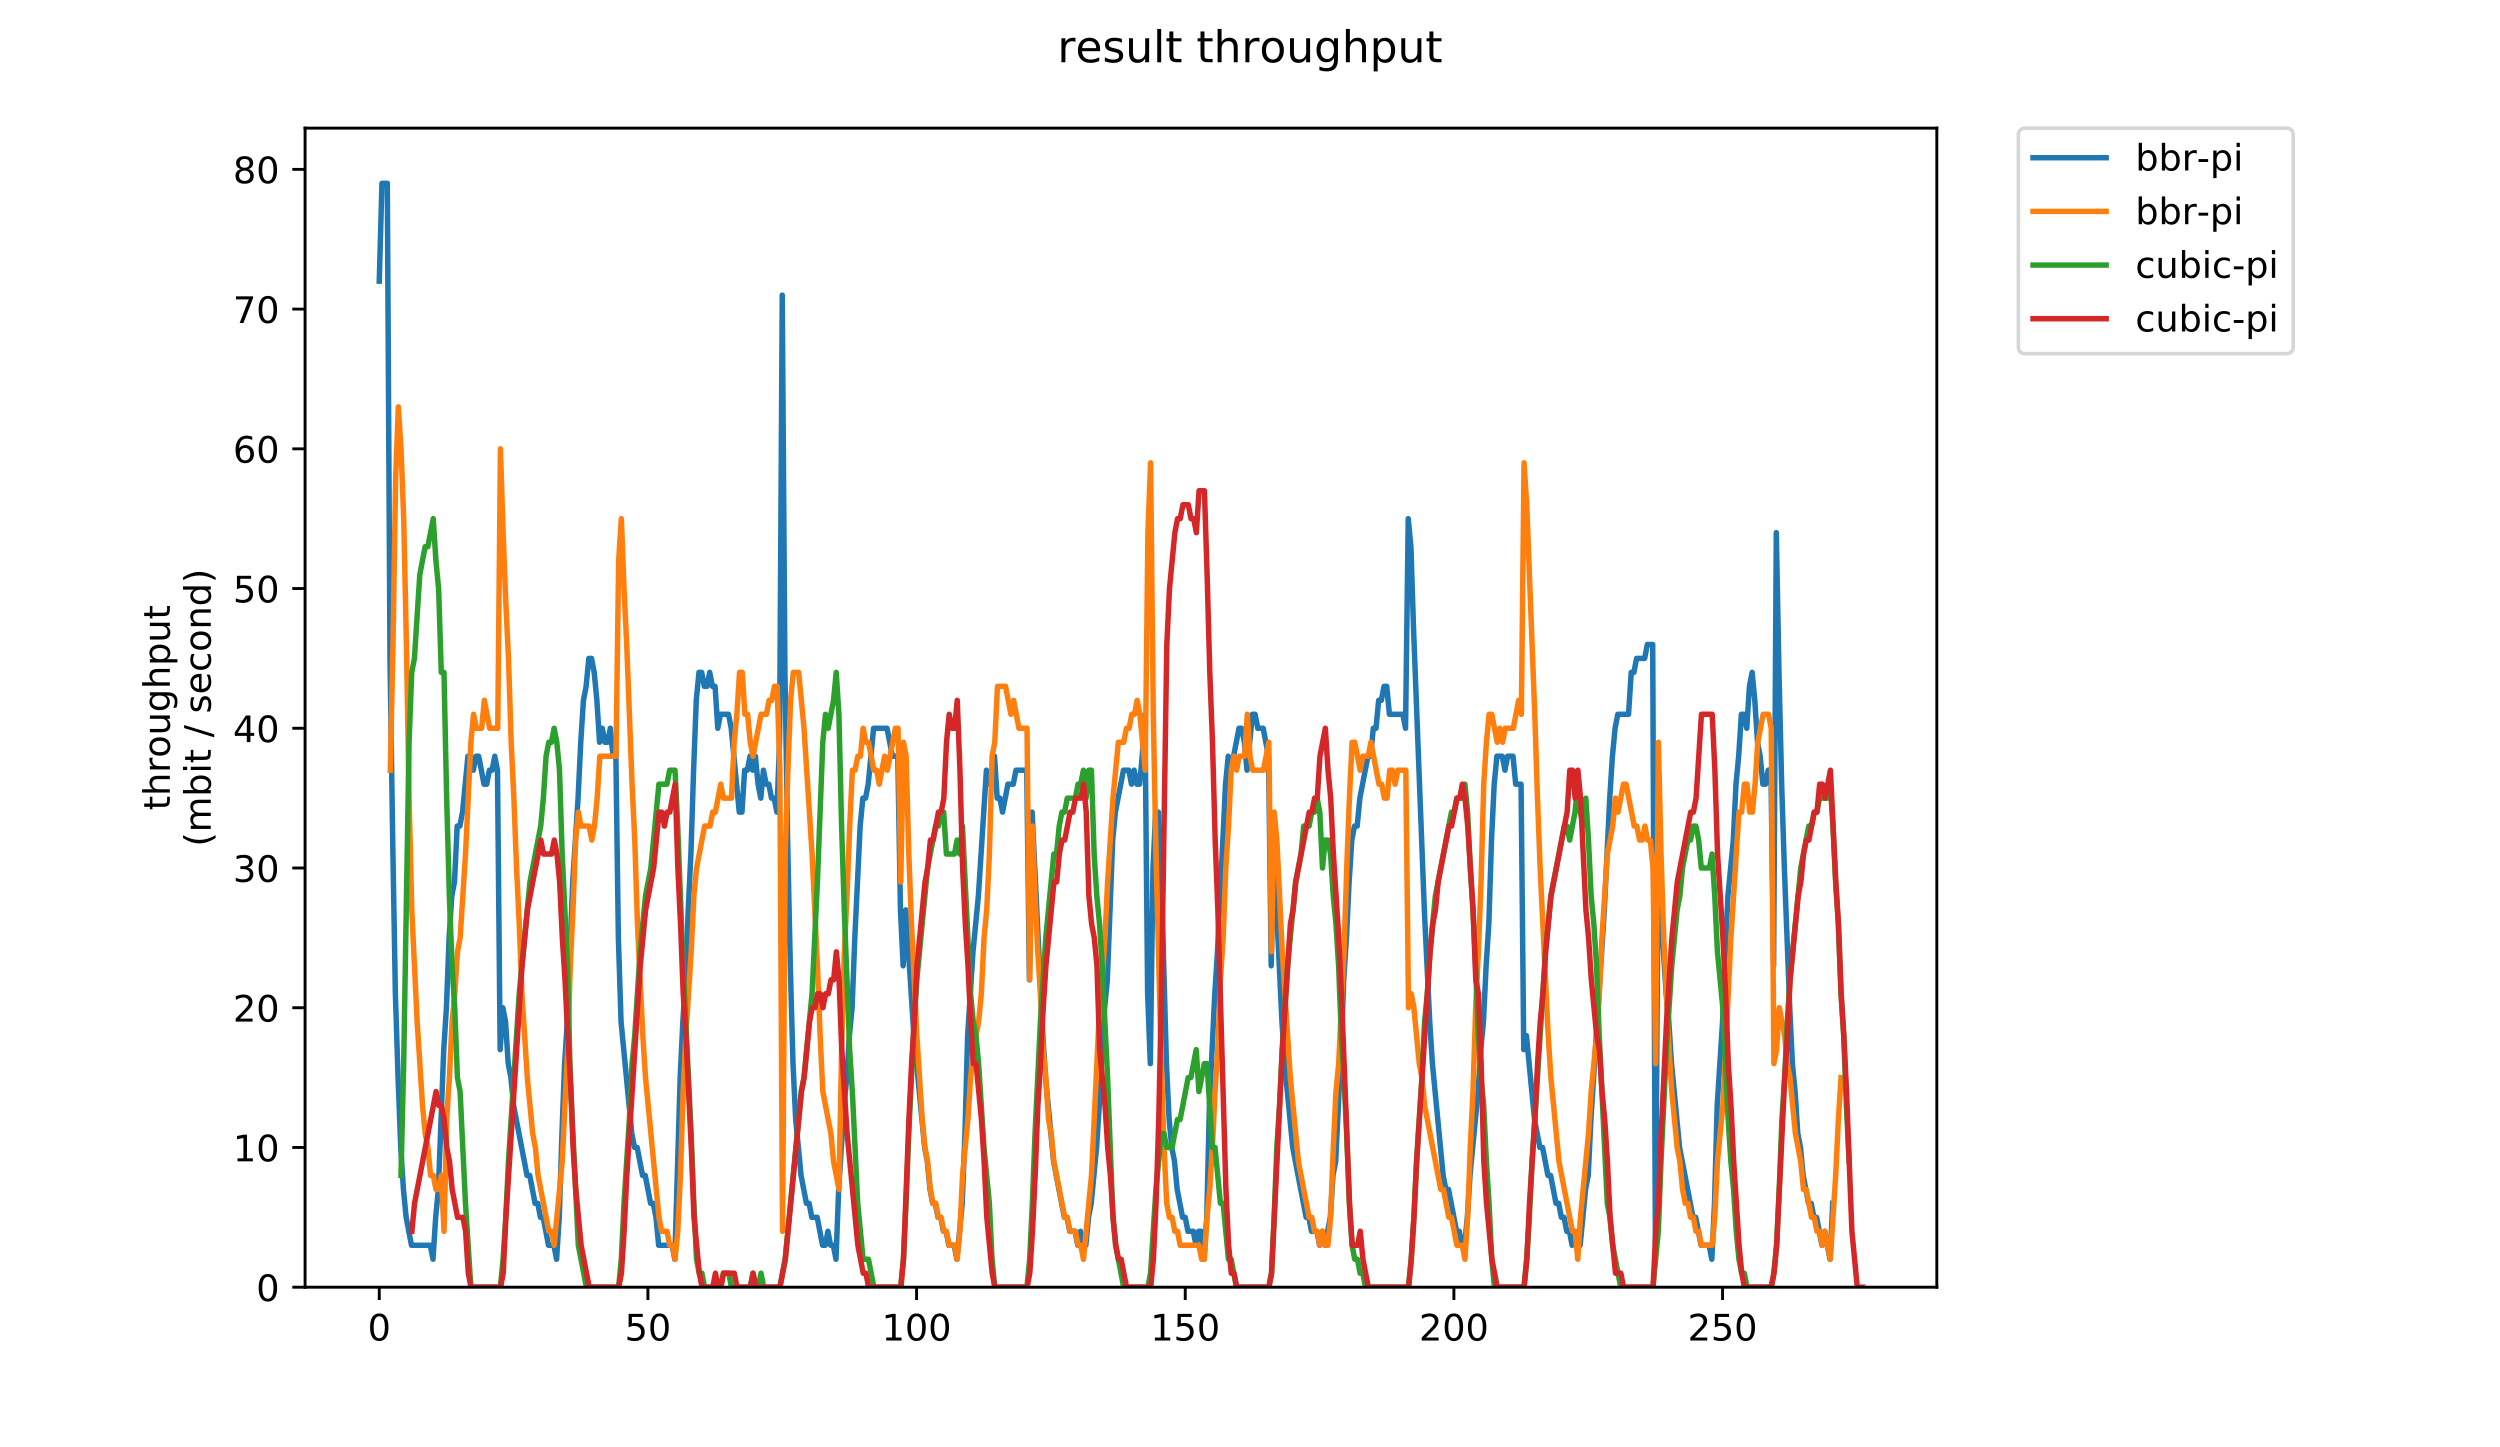<?xml version="1.0" encoding="utf-8" standalone="no"?>
<!DOCTYPE svg PUBLIC "-//W3C//DTD SVG 1.1//EN"
  "http://www.w3.org/Graphics/SVG/1.1/DTD/svg11.dtd">
<!-- Created with matplotlib (https://matplotlib.org/) -->
<svg height="396pt" version="1.1" viewBox="0 0 684 396" width="684pt" xmlns="http://www.w3.org/2000/svg" xmlns:xlink="http://www.w3.org/1999/xlink">
 <defs>
  <style type="text/css">
*{stroke-linecap:butt;stroke-linejoin:round;}
  </style>
 </defs>
 <g id="figure_1">
  <g id="patch_1">
   <path d="M 0 396 
L 684 396 
L 684 0 
L 0 0 
z
" style="fill:#ffffff;"/>
  </g>
  <g id="axes_1">
   <g id="patch_2">
    <path d="M 83.472 352.174 
L 529.913 352.174 
L 529.913 35.062 
L 83.472 35.062 
z
" style="fill:#ffffff;"/>
   </g>
   <g id="matplotlib.axis_1">
    <g id="xtick_1">
     <g id="line2d_1">
      <defs>
       <path d="M 0 0 
L 0 3.5 
" id="me1982c1ba1" style="stroke:#000000;stroke-width:0.8;"/>
      </defs>
      <g>
       <use style="stroke:#000000;stroke-width:0.8;" x="103.765" xlink:href="#me1982c1ba1" y="352.174"/>
      </g>
     </g>
     <g id="text_1">
      <!-- 0 -->
      <defs>
       <path d="M 31.781 66.406 
Q 24.172 66.406 20.328 58.906 
Q 16.5 51.422 16.5 36.375 
Q 16.5 21.391 20.328 13.891 
Q 24.172 6.391 31.781 6.391 
Q 39.453 6.391 43.281 13.891 
Q 47.125 21.391 47.125 36.375 
Q 47.125 51.422 43.281 58.906 
Q 39.453 66.406 31.781 66.406 
z
M 31.781 74.219 
Q 44.047 74.219 50.516 64.516 
Q 56.984 54.828 56.984 36.375 
Q 56.984 17.969 50.516 8.266 
Q 44.047 -1.422 31.781 -1.422 
Q 19.531 -1.422 13.062 8.266 
Q 6.594 17.969 6.594 36.375 
Q 6.594 54.828 13.062 64.516 
Q 19.531 74.219 31.781 74.219 
z
" id="DejaVuSans-48"/>
      </defs>
      <g transform="translate(100.584 366.773)scale(0.1 -0.1)">
       <use xlink:href="#DejaVuSans-48"/>
      </g>
     </g>
    </g>
    <g id="xtick_2">
     <g id="line2d_2">
      <g>
       <use style="stroke:#000000;stroke-width:0.8;" x="177.271" xlink:href="#me1982c1ba1" y="352.174"/>
      </g>
     </g>
     <g id="text_2">
      <!-- 50 -->
      <defs>
       <path d="M 10.797 72.906 
L 49.516 72.906 
L 49.516 64.594 
L 19.828 64.594 
L 19.828 46.734 
Q 21.969 47.469 24.109 47.828 
Q 26.266 48.188 28.422 48.188 
Q 40.625 48.188 47.75 41.5 
Q 54.891 34.812 54.891 23.391 
Q 54.891 11.625 47.562 5.094 
Q 40.234 -1.422 26.906 -1.422 
Q 22.312 -1.422 17.547 -0.641 
Q 12.797 0.141 7.719 1.703 
L 7.719 11.625 
Q 12.109 9.234 16.797 8.062 
Q 21.484 6.891 26.703 6.891 
Q 35.156 6.891 40.078 11.328 
Q 45.016 15.766 45.016 23.391 
Q 45.016 31 40.078 35.438 
Q 35.156 39.891 26.703 39.891 
Q 22.75 39.891 18.812 39.016 
Q 14.891 38.141 10.797 36.281 
z
" id="DejaVuSans-53"/>
      </defs>
      <g transform="translate(170.908 366.773)scale(0.1 -0.1)">
       <use xlink:href="#DejaVuSans-53"/>
       <use x="63.623" xlink:href="#DejaVuSans-48"/>
      </g>
     </g>
    </g>
    <g id="xtick_3">
     <g id="line2d_3">
      <g>
       <use style="stroke:#000000;stroke-width:0.8;" x="250.776" xlink:href="#me1982c1ba1" y="352.174"/>
      </g>
     </g>
     <g id="text_3">
      <!-- 100 -->
      <defs>
       <path d="M 12.406 8.297 
L 28.516 8.297 
L 28.516 63.922 
L 10.984 60.406 
L 10.984 69.391 
L 28.422 72.906 
L 38.281 72.906 
L 38.281 8.297 
L 54.391 8.297 
L 54.391 0 
L 12.406 0 
z
" id="DejaVuSans-49"/>
      </defs>
      <g transform="translate(241.232 366.773)scale(0.1 -0.1)">
       <use xlink:href="#DejaVuSans-49"/>
       <use x="63.623" xlink:href="#DejaVuSans-48"/>
       <use x="127.246" xlink:href="#DejaVuSans-48"/>
      </g>
     </g>
    </g>
    <g id="xtick_4">
     <g id="line2d_4">
      <g>
       <use style="stroke:#000000;stroke-width:0.8;" x="324.282" xlink:href="#me1982c1ba1" y="352.174"/>
      </g>
     </g>
     <g id="text_4">
      <!-- 150 -->
      <g transform="translate(314.738 366.773)scale(0.1 -0.1)">
       <use xlink:href="#DejaVuSans-49"/>
       <use x="63.623" xlink:href="#DejaVuSans-53"/>
       <use x="127.246" xlink:href="#DejaVuSans-48"/>
      </g>
     </g>
    </g>
    <g id="xtick_5">
     <g id="line2d_5">
      <g>
       <use style="stroke:#000000;stroke-width:0.8;" x="397.787" xlink:href="#me1982c1ba1" y="352.174"/>
      </g>
     </g>
     <g id="text_5">
      <!-- 200 -->
      <defs>
       <path d="M 19.188 8.297 
L 53.609 8.297 
L 53.609 0 
L 7.328 0 
L 7.328 8.297 
Q 12.938 14.109 22.625 23.891 
Q 32.328 33.688 34.812 36.531 
Q 39.547 41.844 41.422 45.531 
Q 43.312 49.219 43.312 52.781 
Q 43.312 58.594 39.234 62.25 
Q 35.156 65.922 28.609 65.922 
Q 23.969 65.922 18.812 64.312 
Q 13.672 62.703 7.812 59.422 
L 7.812 69.391 
Q 13.766 71.781 18.938 73 
Q 24.125 74.219 28.422 74.219 
Q 39.75 74.219 46.484 68.547 
Q 53.219 62.891 53.219 53.422 
Q 53.219 48.922 51.531 44.891 
Q 49.859 40.875 45.406 35.406 
Q 44.188 33.984 37.641 27.219 
Q 31.109 20.453 19.188 8.297 
z
" id="DejaVuSans-50"/>
      </defs>
      <g transform="translate(388.244 366.773)scale(0.1 -0.1)">
       <use xlink:href="#DejaVuSans-50"/>
       <use x="63.623" xlink:href="#DejaVuSans-48"/>
       <use x="127.246" xlink:href="#DejaVuSans-48"/>
      </g>
     </g>
    </g>
    <g id="xtick_6">
     <g id="line2d_6">
      <g>
       <use style="stroke:#000000;stroke-width:0.8;" x="471.293" xlink:href="#me1982c1ba1" y="352.174"/>
      </g>
     </g>
     <g id="text_6">
      <!-- 250 -->
      <g transform="translate(461.749 366.773)scale(0.1 -0.1)">
       <use xlink:href="#DejaVuSans-50"/>
       <use x="63.623" xlink:href="#DejaVuSans-53"/>
       <use x="127.246" xlink:href="#DejaVuSans-48"/>
      </g>
     </g>
    </g>
   </g>
   <g id="matplotlib.axis_2">
    <g id="ytick_1">
     <g id="line2d_7">
      <defs>
       <path d="M 0 0 
L -3.5 0 
" id="m947c2ce1a0" style="stroke:#000000;stroke-width:0.8;"/>
      </defs>
      <g>
       <use style="stroke:#000000;stroke-width:0.8;" x="83.472" xlink:href="#m947c2ce1a0" y="352.174"/>
      </g>
     </g>
     <g id="text_7">
      <!-- 0 -->
      <g transform="translate(70.11 355.973)scale(0.1 -0.1)">
       <use xlink:href="#DejaVuSans-48"/>
      </g>
     </g>
    </g>
    <g id="ytick_2">
     <g id="line2d_8">
      <g>
       <use style="stroke:#000000;stroke-width:0.8;" x="83.472" xlink:href="#m947c2ce1a0" y="313.945"/>
      </g>
     </g>
     <g id="text_8">
      <!-- 10 -->
      <g transform="translate(63.747 317.744)scale(0.1 -0.1)">
       <use xlink:href="#DejaVuSans-49"/>
       <use x="63.623" xlink:href="#DejaVuSans-48"/>
      </g>
     </g>
    </g>
    <g id="ytick_3">
     <g id="line2d_9">
      <g>
       <use style="stroke:#000000;stroke-width:0.8;" x="83.472" xlink:href="#m947c2ce1a0" y="275.716"/>
      </g>
     </g>
     <g id="text_9">
      <!-- 20 -->
      <g transform="translate(63.747 279.515)scale(0.1 -0.1)">
       <use xlink:href="#DejaVuSans-50"/>
       <use x="63.623" xlink:href="#DejaVuSans-48"/>
      </g>
     </g>
    </g>
    <g id="ytick_4">
     <g id="line2d_10">
      <g>
       <use style="stroke:#000000;stroke-width:0.8;" x="83.472" xlink:href="#m947c2ce1a0" y="237.486"/>
      </g>
     </g>
     <g id="text_10">
      <!-- 30 -->
      <defs>
       <path d="M 40.578 39.312 
Q 47.656 37.797 51.625 33 
Q 55.609 28.219 55.609 21.188 
Q 55.609 10.406 48.188 4.484 
Q 40.766 -1.422 27.094 -1.422 
Q 22.516 -1.422 17.656 -0.516 
Q 12.797 0.391 7.625 2.203 
L 7.625 11.719 
Q 11.719 9.328 16.594 8.109 
Q 21.484 6.891 26.812 6.891 
Q 36.078 6.891 40.938 10.547 
Q 45.797 14.203 45.797 21.188 
Q 45.797 27.641 41.281 31.266 
Q 36.766 34.906 28.719 34.906 
L 20.219 34.906 
L 20.219 43.016 
L 29.109 43.016 
Q 36.375 43.016 40.234 45.922 
Q 44.094 48.828 44.094 54.297 
Q 44.094 59.906 40.109 62.906 
Q 36.141 65.922 28.719 65.922 
Q 24.656 65.922 20.016 65.031 
Q 15.375 64.156 9.812 62.312 
L 9.812 71.094 
Q 15.438 72.656 20.344 73.438 
Q 25.25 74.219 29.594 74.219 
Q 40.828 74.219 47.359 69.109 
Q 53.906 64.016 53.906 55.328 
Q 53.906 49.266 50.438 45.094 
Q 46.969 40.922 40.578 39.312 
z
" id="DejaVuSans-51"/>
      </defs>
      <g transform="translate(63.747 241.286)scale(0.1 -0.1)">
       <use xlink:href="#DejaVuSans-51"/>
       <use x="63.623" xlink:href="#DejaVuSans-48"/>
      </g>
     </g>
    </g>
    <g id="ytick_5">
     <g id="line2d_11">
      <g>
       <use style="stroke:#000000;stroke-width:0.8;" x="83.472" xlink:href="#m947c2ce1a0" y="199.257"/>
      </g>
     </g>
     <g id="text_11">
      <!-- 40 -->
      <defs>
       <path d="M 37.797 64.312 
L 12.891 25.391 
L 37.797 25.391 
z
M 35.203 72.906 
L 47.609 72.906 
L 47.609 25.391 
L 58.016 25.391 
L 58.016 17.188 
L 47.609 17.188 
L 47.609 0 
L 37.797 0 
L 37.797 17.188 
L 4.891 17.188 
L 4.891 26.703 
z
" id="DejaVuSans-52"/>
      </defs>
      <g transform="translate(63.747 203.056)scale(0.1 -0.1)">
       <use xlink:href="#DejaVuSans-52"/>
       <use x="63.623" xlink:href="#DejaVuSans-48"/>
      </g>
     </g>
    </g>
    <g id="ytick_6">
     <g id="line2d_12">
      <g>
       <use style="stroke:#000000;stroke-width:0.8;" x="83.472" xlink:href="#m947c2ce1a0" y="161.028"/>
      </g>
     </g>
     <g id="text_12">
      <!-- 50 -->
      <g transform="translate(63.747 164.827)scale(0.1 -0.1)">
       <use xlink:href="#DejaVuSans-53"/>
       <use x="63.623" xlink:href="#DejaVuSans-48"/>
      </g>
     </g>
    </g>
    <g id="ytick_7">
     <g id="line2d_13">
      <g>
       <use style="stroke:#000000;stroke-width:0.8;" x="83.472" xlink:href="#m947c2ce1a0" y="122.799"/>
      </g>
     </g>
     <g id="text_13">
      <!-- 60 -->
      <defs>
       <path d="M 33.016 40.375 
Q 26.375 40.375 22.484 35.828 
Q 18.609 31.297 18.609 23.391 
Q 18.609 15.531 22.484 10.953 
Q 26.375 6.391 33.016 6.391 
Q 39.656 6.391 43.531 10.953 
Q 47.406 15.531 47.406 23.391 
Q 47.406 31.297 43.531 35.828 
Q 39.656 40.375 33.016 40.375 
z
M 52.594 71.297 
L 52.594 62.312 
Q 48.875 64.062 45.094 64.984 
Q 41.312 65.922 37.594 65.922 
Q 27.828 65.922 22.672 59.328 
Q 17.531 52.734 16.797 39.406 
Q 19.672 43.656 24.016 45.922 
Q 28.375 48.188 33.594 48.188 
Q 44.578 48.188 50.953 41.516 
Q 57.328 34.859 57.328 23.391 
Q 57.328 12.156 50.688 5.359 
Q 44.047 -1.422 33.016 -1.422 
Q 20.359 -1.422 13.672 8.266 
Q 6.984 17.969 6.984 36.375 
Q 6.984 53.656 15.188 63.938 
Q 23.391 74.219 37.203 74.219 
Q 40.922 74.219 44.703 73.484 
Q 48.484 72.75 52.594 71.297 
z
" id="DejaVuSans-54"/>
      </defs>
      <g transform="translate(63.747 126.598)scale(0.1 -0.1)">
       <use xlink:href="#DejaVuSans-54"/>
       <use x="63.623" xlink:href="#DejaVuSans-48"/>
      </g>
     </g>
    </g>
    <g id="ytick_8">
     <g id="line2d_14">
      <g>
       <use style="stroke:#000000;stroke-width:0.8;" x="83.472" xlink:href="#m947c2ce1a0" y="84.569"/>
      </g>
     </g>
     <g id="text_14">
      <!-- 70 -->
      <defs>
       <path d="M 8.203 72.906 
L 55.078 72.906 
L 55.078 68.703 
L 28.609 0 
L 18.312 0 
L 43.219 64.594 
L 8.203 64.594 
z
" id="DejaVuSans-55"/>
      </defs>
      <g transform="translate(63.747 88.369)scale(0.1 -0.1)">
       <use xlink:href="#DejaVuSans-55"/>
       <use x="63.623" xlink:href="#DejaVuSans-48"/>
      </g>
     </g>
    </g>
    <g id="ytick_9">
     <g id="line2d_15">
      <g>
       <use style="stroke:#000000;stroke-width:0.8;" x="83.472" xlink:href="#m947c2ce1a0" y="46.34"/>
      </g>
     </g>
     <g id="text_15">
      <!-- 80 -->
      <defs>
       <path d="M 31.781 34.625 
Q 24.75 34.625 20.719 30.859 
Q 16.703 27.094 16.703 20.516 
Q 16.703 13.922 20.719 10.156 
Q 24.75 6.391 31.781 6.391 
Q 38.812 6.391 42.859 10.172 
Q 46.922 13.969 46.922 20.516 
Q 46.922 27.094 42.891 30.859 
Q 38.875 34.625 31.781 34.625 
z
M 21.922 38.812 
Q 15.578 40.375 12.031 44.719 
Q 8.5 49.078 8.5 55.328 
Q 8.5 64.062 14.719 69.141 
Q 20.953 74.219 31.781 74.219 
Q 42.672 74.219 48.875 69.141 
Q 55.078 64.062 55.078 55.328 
Q 55.078 49.078 51.531 44.719 
Q 48 40.375 41.703 38.812 
Q 48.828 37.156 52.797 32.312 
Q 56.781 27.484 56.781 20.516 
Q 56.781 9.906 50.312 4.234 
Q 43.844 -1.422 31.781 -1.422 
Q 19.734 -1.422 13.25 4.234 
Q 6.781 9.906 6.781 20.516 
Q 6.781 27.484 10.781 32.312 
Q 14.797 37.156 21.922 38.812 
z
M 18.312 54.391 
Q 18.312 48.734 21.844 45.562 
Q 25.391 42.391 31.781 42.391 
Q 38.141 42.391 41.719 45.562 
Q 45.312 48.734 45.312 54.391 
Q 45.312 60.062 41.719 63.234 
Q 38.141 66.406 31.781 66.406 
Q 25.391 66.406 21.844 63.234 
Q 18.312 60.062 18.312 54.391 
z
" id="DejaVuSans-56"/>
      </defs>
      <g transform="translate(63.747 50.139)scale(0.1 -0.1)">
       <use xlink:href="#DejaVuSans-56"/>
       <use x="63.623" xlink:href="#DejaVuSans-48"/>
      </g>
     </g>
    </g>
    <g id="text_16">
     <!-- throughput -->
     <defs>
      <path d="M 18.312 70.219 
L 18.312 54.688 
L 36.812 54.688 
L 36.812 47.703 
L 18.312 47.703 
L 18.312 18.016 
Q 18.312 11.328 20.141 9.422 
Q 21.969 7.516 27.594 7.516 
L 36.812 7.516 
L 36.812 0 
L 27.594 0 
Q 17.188 0 13.234 3.875 
Q 9.281 7.766 9.281 18.016 
L 9.281 47.703 
L 2.688 47.703 
L 2.688 54.688 
L 9.281 54.688 
L 9.281 70.219 
z
" id="DejaVuSans-116"/>
      <path d="M 54.891 33.016 
L 54.891 0 
L 45.906 0 
L 45.906 32.719 
Q 45.906 40.484 42.875 44.328 
Q 39.844 48.188 33.797 48.188 
Q 26.516 48.188 22.312 43.547 
Q 18.109 38.922 18.109 30.906 
L 18.109 0 
L 9.078 0 
L 9.078 75.984 
L 18.109 75.984 
L 18.109 46.188 
Q 21.344 51.125 25.703 53.562 
Q 30.078 56 35.797 56 
Q 45.219 56 50.047 50.172 
Q 54.891 44.344 54.891 33.016 
z
" id="DejaVuSans-104"/>
      <path d="M 41.109 46.297 
Q 39.594 47.172 37.812 47.578 
Q 36.031 48 33.891 48 
Q 26.266 48 22.188 43.047 
Q 18.109 38.094 18.109 28.812 
L 18.109 0 
L 9.078 0 
L 9.078 54.688 
L 18.109 54.688 
L 18.109 46.188 
Q 20.953 51.172 25.484 53.578 
Q 30.031 56 36.531 56 
Q 37.453 56 38.578 55.875 
Q 39.703 55.766 41.062 55.516 
z
" id="DejaVuSans-114"/>
      <path d="M 30.609 48.391 
Q 23.391 48.391 19.188 42.75 
Q 14.984 37.109 14.984 27.297 
Q 14.984 17.484 19.156 11.844 
Q 23.344 6.203 30.609 6.203 
Q 37.797 6.203 41.984 11.859 
Q 46.188 17.531 46.188 27.297 
Q 46.188 37.016 41.984 42.703 
Q 37.797 48.391 30.609 48.391 
z
M 30.609 56 
Q 42.328 56 49.016 48.375 
Q 55.719 40.766 55.719 27.297 
Q 55.719 13.875 49.016 6.219 
Q 42.328 -1.422 30.609 -1.422 
Q 18.844 -1.422 12.172 6.219 
Q 5.516 13.875 5.516 27.297 
Q 5.516 40.766 12.172 48.375 
Q 18.844 56 30.609 56 
z
" id="DejaVuSans-111"/>
      <path d="M 8.5 21.578 
L 8.5 54.688 
L 17.484 54.688 
L 17.484 21.922 
Q 17.484 14.156 20.5 10.266 
Q 23.531 6.391 29.594 6.391 
Q 36.859 6.391 41.078 11.031 
Q 45.312 15.672 45.312 23.688 
L 45.312 54.688 
L 54.297 54.688 
L 54.297 0 
L 45.312 0 
L 45.312 8.406 
Q 42.047 3.422 37.719 1 
Q 33.406 -1.422 27.688 -1.422 
Q 18.266 -1.422 13.375 4.438 
Q 8.5 10.297 8.5 21.578 
z
M 31.109 56 
z
" id="DejaVuSans-117"/>
      <path d="M 45.406 27.984 
Q 45.406 37.75 41.375 43.109 
Q 37.359 48.484 30.078 48.484 
Q 22.859 48.484 18.828 43.109 
Q 14.797 37.75 14.797 27.984 
Q 14.797 18.266 18.828 12.891 
Q 22.859 7.516 30.078 7.516 
Q 37.359 7.516 41.375 12.891 
Q 45.406 18.266 45.406 27.984 
z
M 54.391 6.781 
Q 54.391 -7.172 48.188 -13.984 
Q 42 -20.797 29.203 -20.797 
Q 24.469 -20.797 20.266 -20.094 
Q 16.062 -19.391 12.109 -17.922 
L 12.109 -9.188 
Q 16.062 -11.328 19.922 -12.344 
Q 23.781 -13.375 27.781 -13.375 
Q 36.625 -13.375 41.016 -8.766 
Q 45.406 -4.156 45.406 5.172 
L 45.406 9.625 
Q 42.625 4.781 38.281 2.391 
Q 33.938 0 27.875 0 
Q 17.828 0 11.672 7.656 
Q 5.516 15.328 5.516 27.984 
Q 5.516 40.672 11.672 48.328 
Q 17.828 56 27.875 56 
Q 33.938 56 38.281 53.609 
Q 42.625 51.219 45.406 46.391 
L 45.406 54.688 
L 54.391 54.688 
z
" id="DejaVuSans-103"/>
      <path d="M 18.109 8.203 
L 18.109 -20.797 
L 9.078 -20.797 
L 9.078 54.688 
L 18.109 54.688 
L 18.109 46.391 
Q 20.953 51.266 25.266 53.625 
Q 29.594 56 35.594 56 
Q 45.562 56 51.781 48.094 
Q 58.016 40.188 58.016 27.297 
Q 58.016 14.406 51.781 6.484 
Q 45.562 -1.422 35.594 -1.422 
Q 29.594 -1.422 25.266 0.953 
Q 20.953 3.328 18.109 8.203 
z
M 48.688 27.297 
Q 48.688 37.203 44.609 42.844 
Q 40.531 48.484 33.406 48.484 
Q 26.266 48.484 22.188 42.844 
Q 18.109 37.203 18.109 27.297 
Q 18.109 17.391 22.188 11.75 
Q 26.266 6.109 33.406 6.109 
Q 40.531 6.109 44.609 11.75 
Q 48.688 17.391 48.688 27.297 
z
" id="DejaVuSans-112"/>
     </defs>
     <g transform="translate(46.47 221.675)rotate(-90)scale(0.1 -0.1)">
      <use xlink:href="#DejaVuSans-116"/>
      <use x="39.209" xlink:href="#DejaVuSans-104"/>
      <use x="102.588" xlink:href="#DejaVuSans-114"/>
      <use x="143.67" xlink:href="#DejaVuSans-111"/>
      <use x="204.852" xlink:href="#DejaVuSans-117"/>
      <use x="268.23" xlink:href="#DejaVuSans-103"/>
      <use x="331.707" xlink:href="#DejaVuSans-104"/>
      <use x="395.086" xlink:href="#DejaVuSans-112"/>
      <use x="458.562" xlink:href="#DejaVuSans-117"/>
      <use x="521.941" xlink:href="#DejaVuSans-116"/>
     </g>
     <!-- (mbit / second) -->
     <defs>
      <path d="M 31 75.875 
Q 24.469 64.656 21.281 53.656 
Q 18.109 42.672 18.109 31.391 
Q 18.109 20.125 21.312 9.062 
Q 24.516 -2 31 -13.188 
L 23.188 -13.188 
Q 15.875 -1.703 12.234 9.375 
Q 8.594 20.453 8.594 31.391 
Q 8.594 42.281 12.203 53.312 
Q 15.828 64.359 23.188 75.875 
z
" id="DejaVuSans-40"/>
      <path d="M 52 44.188 
Q 55.375 50.25 60.062 53.125 
Q 64.75 56 71.094 56 
Q 79.641 56 84.281 50.016 
Q 88.922 44.047 88.922 33.016 
L 88.922 0 
L 79.891 0 
L 79.891 32.719 
Q 79.891 40.578 77.094 44.375 
Q 74.312 48.188 68.609 48.188 
Q 61.625 48.188 57.562 43.547 
Q 53.516 38.922 53.516 30.906 
L 53.516 0 
L 44.484 0 
L 44.484 32.719 
Q 44.484 40.625 41.703 44.406 
Q 38.922 48.188 33.109 48.188 
Q 26.219 48.188 22.156 43.531 
Q 18.109 38.875 18.109 30.906 
L 18.109 0 
L 9.078 0 
L 9.078 54.688 
L 18.109 54.688 
L 18.109 46.188 
Q 21.188 51.219 25.484 53.609 
Q 29.781 56 35.688 56 
Q 41.656 56 45.828 52.969 
Q 50 49.953 52 44.188 
z
" id="DejaVuSans-109"/>
      <path d="M 48.688 27.297 
Q 48.688 37.203 44.609 42.844 
Q 40.531 48.484 33.406 48.484 
Q 26.266 48.484 22.188 42.844 
Q 18.109 37.203 18.109 27.297 
Q 18.109 17.391 22.188 11.75 
Q 26.266 6.109 33.406 6.109 
Q 40.531 6.109 44.609 11.75 
Q 48.688 17.391 48.688 27.297 
z
M 18.109 46.391 
Q 20.953 51.266 25.266 53.625 
Q 29.594 56 35.594 56 
Q 45.562 56 51.781 48.094 
Q 58.016 40.188 58.016 27.297 
Q 58.016 14.406 51.781 6.484 
Q 45.562 -1.422 35.594 -1.422 
Q 29.594 -1.422 25.266 0.953 
Q 20.953 3.328 18.109 8.203 
L 18.109 0 
L 9.078 0 
L 9.078 75.984 
L 18.109 75.984 
z
" id="DejaVuSans-98"/>
      <path d="M 9.422 54.688 
L 18.406 54.688 
L 18.406 0 
L 9.422 0 
z
M 9.422 75.984 
L 18.406 75.984 
L 18.406 64.594 
L 9.422 64.594 
z
" id="DejaVuSans-105"/>
      <path id="DejaVuSans-32"/>
      <path d="M 25.391 72.906 
L 33.688 72.906 
L 8.297 -9.281 
L 0 -9.281 
z
" id="DejaVuSans-47"/>
      <path d="M 44.281 53.078 
L 44.281 44.578 
Q 40.484 46.531 36.375 47.5 
Q 32.281 48.484 27.875 48.484 
Q 21.188 48.484 17.844 46.438 
Q 14.5 44.391 14.5 40.281 
Q 14.5 37.156 16.891 35.375 
Q 19.281 33.594 26.516 31.984 
L 29.594 31.297 
Q 39.156 29.25 43.188 25.516 
Q 47.219 21.781 47.219 15.094 
Q 47.219 7.469 41.188 3.016 
Q 35.156 -1.422 24.609 -1.422 
Q 20.219 -1.422 15.453 -0.562 
Q 10.688 0.297 5.422 2 
L 5.422 11.281 
Q 10.406 8.688 15.234 7.391 
Q 20.062 6.109 24.812 6.109 
Q 31.156 6.109 34.562 8.281 
Q 37.984 10.453 37.984 14.406 
Q 37.984 18.062 35.516 20.016 
Q 33.062 21.969 24.703 23.781 
L 21.578 24.516 
Q 13.234 26.266 9.516 29.906 
Q 5.812 33.547 5.812 39.891 
Q 5.812 47.609 11.281 51.797 
Q 16.75 56 26.812 56 
Q 31.781 56 36.172 55.266 
Q 40.578 54.547 44.281 53.078 
z
" id="DejaVuSans-115"/>
      <path d="M 56.203 29.594 
L 56.203 25.203 
L 14.891 25.203 
Q 15.484 15.922 20.484 11.062 
Q 25.484 6.203 34.422 6.203 
Q 39.594 6.203 44.453 7.469 
Q 49.312 8.734 54.109 11.281 
L 54.109 2.781 
Q 49.266 0.734 44.188 -0.344 
Q 39.109 -1.422 33.891 -1.422 
Q 20.797 -1.422 13.156 6.188 
Q 5.516 13.812 5.516 26.812 
Q 5.516 40.234 12.766 48.109 
Q 20.016 56 32.328 56 
Q 43.359 56 49.781 48.891 
Q 56.203 41.797 56.203 29.594 
z
M 47.219 32.234 
Q 47.125 39.594 43.094 43.984 
Q 39.062 48.391 32.422 48.391 
Q 24.906 48.391 20.391 44.141 
Q 15.875 39.891 15.188 32.172 
z
" id="DejaVuSans-101"/>
      <path d="M 48.781 52.594 
L 48.781 44.188 
Q 44.969 46.297 41.141 47.344 
Q 37.312 48.391 33.406 48.391 
Q 24.656 48.391 19.812 42.844 
Q 14.984 37.312 14.984 27.297 
Q 14.984 17.281 19.812 11.734 
Q 24.656 6.203 33.406 6.203 
Q 37.312 6.203 41.141 7.25 
Q 44.969 8.297 48.781 10.406 
L 48.781 2.094 
Q 45.016 0.344 40.984 -0.531 
Q 36.969 -1.422 32.422 -1.422 
Q 20.062 -1.422 12.781 6.344 
Q 5.516 14.109 5.516 27.297 
Q 5.516 40.672 12.859 48.328 
Q 20.219 56 33.016 56 
Q 37.156 56 41.109 55.141 
Q 45.062 54.297 48.781 52.594 
z
" id="DejaVuSans-99"/>
      <path d="M 54.891 33.016 
L 54.891 0 
L 45.906 0 
L 45.906 32.719 
Q 45.906 40.484 42.875 44.328 
Q 39.844 48.188 33.797 48.188 
Q 26.516 48.188 22.312 43.547 
Q 18.109 38.922 18.109 30.906 
L 18.109 0 
L 9.078 0 
L 9.078 54.688 
L 18.109 54.688 
L 18.109 46.188 
Q 21.344 51.125 25.703 53.562 
Q 30.078 56 35.797 56 
Q 45.219 56 50.047 50.172 
Q 54.891 44.344 54.891 33.016 
z
" id="DejaVuSans-110"/>
      <path d="M 45.406 46.391 
L 45.406 75.984 
L 54.391 75.984 
L 54.391 0 
L 45.406 0 
L 45.406 8.203 
Q 42.578 3.328 38.25 0.953 
Q 33.938 -1.422 27.875 -1.422 
Q 17.969 -1.422 11.734 6.484 
Q 5.516 14.406 5.516 27.297 
Q 5.516 40.188 11.734 48.094 
Q 17.969 56 27.875 56 
Q 33.938 56 38.25 53.625 
Q 42.578 51.266 45.406 46.391 
z
M 14.797 27.297 
Q 14.797 17.391 18.875 11.75 
Q 22.953 6.109 30.078 6.109 
Q 37.203 6.109 41.297 11.75 
Q 45.406 17.391 45.406 27.297 
Q 45.406 37.203 41.297 42.844 
Q 37.203 48.484 30.078 48.484 
Q 22.953 48.484 18.875 42.844 
Q 14.797 37.203 14.797 27.297 
z
" id="DejaVuSans-100"/>
      <path d="M 8.016 75.875 
L 15.828 75.875 
Q 23.141 64.359 26.781 53.312 
Q 30.422 42.281 30.422 31.391 
Q 30.422 20.453 26.781 9.375 
Q 23.141 -1.703 15.828 -13.188 
L 8.016 -13.188 
Q 14.5 -2 17.703 9.062 
Q 20.906 20.125 20.906 31.391 
Q 20.906 42.672 17.703 53.656 
Q 14.5 64.656 8.016 75.875 
z
" id="DejaVuSans-41"/>
     </defs>
     <g transform="translate(57.668 231.609)rotate(-90)scale(0.1 -0.1)">
      <use xlink:href="#DejaVuSans-40"/>
      <use x="39.014" xlink:href="#DejaVuSans-109"/>
      <use x="136.426" xlink:href="#DejaVuSans-98"/>
      <use x="199.902" xlink:href="#DejaVuSans-105"/>
      <use x="227.686" xlink:href="#DejaVuSans-116"/>
      <use x="266.895" xlink:href="#DejaVuSans-32"/>
      <use x="298.682" xlink:href="#DejaVuSans-47"/>
      <use x="332.373" xlink:href="#DejaVuSans-32"/>
      <use x="364.16" xlink:href="#DejaVuSans-115"/>
      <use x="416.26" xlink:href="#DejaVuSans-101"/>
      <use x="477.783" xlink:href="#DejaVuSans-99"/>
      <use x="532.764" xlink:href="#DejaVuSans-111"/>
      <use x="593.945" xlink:href="#DejaVuSans-110"/>
      <use x="657.324" xlink:href="#DejaVuSans-100"/>
      <use x="720.801" xlink:href="#DejaVuSans-41"/>
     </g>
    </g>
   </g>
   <g id="line2d_16">
    <path clip-path="url(#p68190ba8ea)" d="M 103.765 76.924 
L 104.5 50.163 
L 105.97 50.163 
L 106.705 180.143 
L 107.44 229.841 
L 108.175 271.893 
L 108.91 294.83 
L 109.646 313.945 
L 110.381 325.414 
L 111.116 333.06 
L 112.586 340.705 
L 117.731 340.705 
L 118.466 344.528 
L 119.201 333.06 
L 119.936 325.414 
L 121.406 287.184 
L 122.141 275.716 
L 122.877 256.601 
L 123.612 245.132 
L 124.347 241.309 
L 125.082 226.018 
L 125.817 226.018 
L 126.552 222.195 
L 128.022 206.903 
L 128.757 206.903 
L 129.492 210.726 
L 130.227 206.903 
L 130.962 206.903 
L 132.432 214.549 
L 133.167 214.549 
L 133.902 210.726 
L 134.637 210.726 
L 135.372 206.903 
L 136.108 210.726 
L 136.843 287.184 
L 137.578 275.716 
L 138.313 279.539 
L 139.048 291.007 
L 139.783 294.83 
L 140.518 302.476 
L 144.193 321.591 
L 144.928 321.591 
L 146.398 329.237 
L 147.133 329.237 
L 147.868 333.06 
L 148.603 333.06 
L 150.074 340.705 
L 151.544 340.705 
L 152.279 344.528 
L 153.014 333.06 
L 153.749 310.122 
L 154.484 291.007 
L 155.219 279.539 
L 156.689 241.309 
L 158.159 218.372 
L 158.894 203.08 
L 159.629 191.611 
L 160.364 187.788 
L 161.099 180.143 
L 161.834 180.143 
L 162.57 183.965 
L 163.305 191.611 
L 164.04 203.08 
L 164.775 199.257 
L 165.51 203.08 
L 166.245 203.08 
L 166.98 199.257 
L 167.715 206.903 
L 168.45 203.08 
L 169.185 256.601 
L 169.92 279.539 
L 172.86 310.122 
L 173.595 313.945 
L 174.33 313.945 
L 175.801 321.591 
L 176.536 321.591 
L 178.006 329.237 
L 178.741 329.237 
L 179.476 333.06 
L 180.211 340.705 
L 183.886 340.705 
L 184.621 344.528 
L 186.091 294.83 
L 186.826 279.539 
L 187.561 268.07 
L 188.297 248.955 
L 189.032 233.663 
L 189.767 210.726 
L 190.502 191.611 
L 191.237 183.965 
L 191.972 183.965 
L 192.707 187.788 
L 193.442 187.788 
L 194.177 183.965 
L 194.912 187.788 
L 195.647 187.788 
L 196.382 199.257 
L 197.117 195.434 
L 199.322 195.434 
L 200.057 199.257 
L 202.263 222.195 
L 202.998 222.195 
L 203.733 210.726 
L 204.468 210.726 
L 205.203 206.903 
L 205.938 210.726 
L 206.673 206.903 
L 207.408 214.549 
L 208.143 218.372 
L 208.878 210.726 
L 209.613 214.549 
L 210.348 214.549 
L 211.083 218.372 
L 211.818 218.372 
L 212.553 222.195 
L 213.288 203.08 
L 214.023 80.746 
L 214.759 183.965 
L 215.494 229.841 
L 216.229 264.247 
L 216.964 291.007 
L 217.699 306.299 
L 219.169 321.591 
L 220.639 329.237 
L 221.374 329.237 
L 222.109 333.06 
L 223.579 333.06 
L 225.049 340.705 
L 225.784 340.705 
L 226.519 336.882 
L 227.254 340.705 
L 227.99 340.705 
L 228.725 344.528 
L 229.46 325.414 
L 230.93 302.476 
L 231.665 294.83 
L 232.4 283.362 
L 233.135 275.716 
L 233.87 256.601 
L 235.34 226.018 
L 236.075 218.372 
L 236.81 218.372 
L 237.545 214.549 
L 239.015 199.257 
L 242.691 199.257 
L 244.161 206.903 
L 245.631 206.903 
L 246.366 248.955 
L 247.101 264.247 
L 247.836 248.955 
L 250.041 283.362 
L 252.981 313.945 
L 253.716 317.768 
L 254.452 325.414 
L 255.187 329.237 
L 255.922 329.237 
L 256.657 333.06 
L 257.392 333.06 
L 258.127 336.882 
L 258.862 336.882 
L 259.597 340.705 
L 261.067 340.705 
L 261.802 344.528 
L 263.272 329.237 
L 264.007 310.122 
L 264.742 283.362 
L 266.212 260.424 
L 267.683 245.132 
L 269.888 210.726 
L 270.623 214.549 
L 271.358 214.549 
L 272.093 206.903 
L 272.828 218.372 
L 273.563 218.372 
L 274.298 222.195 
L 275.768 214.549 
L 277.238 214.549 
L 277.973 210.726 
L 280.914 210.726 
L 281.649 268.07 
L 282.384 222.195 
L 285.324 283.362 
L 286.059 294.83 
L 288.264 317.768 
L 291.204 333.06 
L 291.939 333.06 
L 292.674 336.882 
L 294.145 336.882 
L 294.88 340.705 
L 295.615 336.882 
L 296.35 340.705 
L 297.085 340.705 
L 297.82 333.06 
L 298.555 329.237 
L 300.025 313.945 
L 300.76 302.476 
L 301.495 287.184 
L 302.23 275.716 
L 302.965 268.07 
L 304.435 229.841 
L 305.17 222.195 
L 307.376 210.726 
L 308.846 210.726 
L 309.581 214.549 
L 310.316 210.726 
L 311.051 214.549 
L 311.786 214.549 
L 312.521 206.903 
L 313.256 195.434 
L 313.991 271.893 
L 314.726 291.007 
L 315.461 237.486 
L 316.196 222.195 
L 316.931 222.195 
L 317.666 237.486 
L 319.136 291.007 
L 319.871 306.299 
L 320.607 313.945 
L 321.342 317.768 
L 322.077 325.414 
L 323.547 333.06 
L 324.282 333.06 
L 325.017 336.882 
L 326.487 336.882 
L 327.222 340.705 
L 327.957 336.882 
L 328.692 336.882 
L 329.427 344.528 
L 330.162 333.06 
L 330.897 302.476 
L 332.367 271.893 
L 333.102 260.424 
L 335.308 214.549 
L 336.043 206.903 
L 336.778 210.726 
L 338.983 199.257 
L 339.718 199.257 
L 340.453 203.08 
L 341.188 210.726 
L 342.658 195.434 
L 343.393 195.434 
L 344.128 199.257 
L 345.598 199.257 
L 347.069 206.903 
L 347.804 264.247 
L 348.539 226.018 
L 349.274 248.955 
L 350.744 279.539 
L 351.479 291.007 
L 353.684 313.945 
L 357.359 333.06 
L 358.094 333.06 
L 358.829 336.882 
L 360.3 336.882 
L 361.035 340.705 
L 361.77 336.882 
L 362.505 340.705 
L 363.975 333.06 
L 364.71 321.591 
L 365.445 317.768 
L 366.915 287.184 
L 367.65 268.07 
L 368.385 256.601 
L 369.12 241.309 
L 369.855 229.841 
L 370.59 226.018 
L 371.325 226.018 
L 372.06 218.372 
L 374.266 206.903 
L 375.001 206.903 
L 375.736 199.257 
L 376.471 199.257 
L 377.206 191.611 
L 377.941 191.611 
L 378.676 187.788 
L 379.411 187.788 
L 380.146 195.434 
L 383.821 195.434 
L 384.556 199.257 
L 385.291 141.913 
L 386.026 149.559 
L 386.762 172.497 
L 389.702 248.955 
L 391.172 279.539 
L 391.907 291.007 
L 394.847 321.591 
L 395.582 325.414 
L 396.317 325.414 
L 398.522 336.882 
L 399.257 336.882 
L 399.993 340.705 
L 400.728 340.705 
L 401.463 333.06 
L 402.198 321.591 
L 404.403 298.653 
L 405.138 287.184 
L 405.873 279.539 
L 406.608 264.247 
L 407.343 252.778 
L 408.078 229.841 
L 408.813 214.549 
L 409.548 206.903 
L 411.018 206.903 
L 411.753 210.726 
L 412.488 206.903 
L 413.959 206.903 
L 414.694 214.549 
L 416.164 214.549 
L 416.899 287.184 
L 417.634 283.362 
L 419.839 306.299 
L 421.309 313.945 
L 422.044 313.945 
L 423.514 321.591 
L 424.249 321.591 
L 425.719 329.237 
L 426.455 329.237 
L 427.19 333.06 
L 427.925 333.06 
L 428.66 336.882 
L 429.395 336.882 
L 430.13 340.705 
L 430.865 336.882 
L 431.6 340.705 
L 432.335 340.705 
L 433.805 325.414 
L 434.54 321.591 
L 435.275 306.299 
L 438.95 248.955 
L 440.421 218.372 
L 441.156 206.903 
L 441.891 199.257 
L 442.626 195.434 
L 445.566 195.434 
L 446.301 183.965 
L 447.036 183.965 
L 447.771 180.143 
L 449.976 180.143 
L 450.711 176.32 
L 452.181 176.32 
L 452.917 340.705 
L 453.652 241.309 
L 454.387 248.955 
L 455.857 271.893 
L 456.592 279.539 
L 457.327 291.007 
L 459.532 313.945 
L 463.207 333.06 
L 463.942 333.06 
L 465.412 340.705 
L 467.618 340.705 
L 468.353 344.528 
L 469.088 329.237 
L 469.823 302.476 
L 471.293 279.539 
L 472.028 260.424 
L 472.763 245.132 
L 474.233 229.841 
L 474.968 214.549 
L 475.703 206.903 
L 476.438 195.434 
L 477.173 195.434 
L 477.908 199.257 
L 478.643 187.788 
L 479.379 183.965 
L 480.114 191.611 
L 480.849 203.08 
L 481.584 206.903 
L 482.319 214.549 
L 483.054 214.549 
L 483.789 210.726 
L 484.524 210.726 
L 485.259 264.247 
L 485.994 145.736 
L 486.729 183.965 
L 487.464 214.549 
L 488.199 237.486 
L 489.669 275.716 
L 490.404 291.007 
L 491.139 298.653 
L 491.874 310.122 
L 492.61 313.945 
L 493.345 321.591 
L 494.815 329.237 
L 495.55 329.237 
L 496.285 333.06 
L 497.02 333.06 
L 498.49 340.705 
L 499.225 336.882 
L 500.695 344.528 
L 501.43 329.237 
L 501.43 329.237 
" style="fill:none;stroke:#1f77b4;stroke-linecap:square;stroke-width:1.5;"/>
   </g>
   <g id="line2d_17">
    <path clip-path="url(#p68190ba8ea)" d="M 106.783 210.726 
L 107.518 176.32 
L 108.253 130.444 
L 108.988 111.33 
L 109.723 122.799 
L 110.459 141.913 
L 111.194 176.32 
L 111.929 218.372 
L 112.664 248.955 
L 114.134 279.539 
L 115.604 302.476 
L 116.339 310.122 
L 117.074 313.945 
L 117.809 321.591 
L 118.544 321.591 
L 119.279 325.414 
L 120.014 325.414 
L 120.749 321.591 
L 121.484 336.882 
L 122.219 306.299 
L 122.954 294.83 
L 123.69 279.539 
L 124.425 271.893 
L 125.16 260.424 
L 125.895 256.601 
L 127.365 233.663 
L 128.835 203.08 
L 129.57 195.434 
L 130.305 199.257 
L 131.775 199.257 
L 132.51 191.611 
L 133.98 199.257 
L 136.185 199.257 
L 136.921 122.799 
L 137.656 145.736 
L 138.391 164.851 
L 139.126 180.143 
L 139.861 203.08 
L 140.596 218.372 
L 141.331 237.486 
L 142.066 252.778 
L 142.801 271.893 
L 144.271 294.83 
L 145.741 310.122 
L 146.476 313.945 
L 147.211 321.591 
L 150.152 336.882 
L 150.887 336.882 
L 151.622 340.705 
L 153.827 317.768 
L 155.297 287.184 
L 156.032 264.247 
L 156.767 248.955 
L 157.502 229.841 
L 158.237 222.195 
L 158.972 226.018 
L 161.177 226.018 
L 161.912 229.841 
L 162.647 226.018 
L 163.383 218.372 
L 164.118 206.903 
L 168.528 206.903 
L 169.263 153.382 
L 169.998 141.913 
L 170.733 161.028 
L 171.468 176.32 
L 172.938 214.549 
L 173.673 229.841 
L 174.408 252.778 
L 175.878 283.362 
L 176.614 294.83 
L 180.289 333.06 
L 181.024 336.882 
L 182.494 336.882 
L 183.229 340.705 
L 183.964 340.705 
L 184.699 344.528 
L 185.434 336.882 
L 186.169 321.591 
L 186.904 298.653 
L 187.639 283.362 
L 189.109 260.424 
L 189.845 245.132 
L 190.58 237.486 
L 192.785 226.018 
L 194.255 226.018 
L 194.99 222.195 
L 195.725 222.195 
L 197.195 214.549 
L 197.93 218.372 
L 200.135 218.372 
L 200.87 203.08 
L 201.605 195.434 
L 202.34 183.965 
L 203.076 183.965 
L 203.811 195.434 
L 204.546 195.434 
L 205.281 203.08 
L 206.016 206.903 
L 208.221 195.434 
L 209.691 195.434 
L 210.426 191.611 
L 211.161 191.611 
L 211.896 187.788 
L 212.631 187.788 
L 213.366 210.726 
L 214.101 336.882 
L 214.836 233.663 
L 215.571 210.726 
L 216.307 191.611 
L 217.042 183.965 
L 218.512 183.965 
L 219.982 199.257 
L 222.187 233.663 
L 223.657 264.247 
L 224.392 283.362 
L 225.127 298.653 
L 227.332 310.122 
L 228.067 317.768 
L 229.538 325.414 
L 230.273 287.184 
L 231.008 260.424 
L 231.743 245.132 
L 232.478 226.018 
L 233.213 210.726 
L 233.948 210.726 
L 234.683 206.903 
L 235.418 206.903 
L 236.153 199.257 
L 236.888 203.08 
L 237.623 203.08 
L 239.093 210.726 
L 239.828 210.726 
L 240.563 214.549 
L 242.033 206.903 
L 242.769 210.726 
L 244.974 199.257 
L 245.709 199.257 
L 246.444 241.309 
L 247.179 203.08 
L 247.914 206.903 
L 248.649 233.663 
L 249.384 252.778 
L 250.854 283.362 
L 252.324 306.299 
L 253.059 313.945 
L 253.794 317.768 
L 254.529 325.414 
L 255.264 329.237 
L 256 329.237 
L 256.735 333.06 
L 257.47 333.06 
L 258.205 336.882 
L 258.94 336.882 
L 259.675 340.705 
L 261.145 340.705 
L 261.88 344.528 
L 262.615 336.882 
L 263.35 321.591 
L 264.82 306.299 
L 265.555 294.83 
L 266.29 287.184 
L 267.76 279.539 
L 268.495 271.893 
L 269.231 256.601 
L 269.966 248.955 
L 270.701 233.663 
L 271.436 206.903 
L 272.171 203.08 
L 272.906 187.788 
L 275.111 187.788 
L 276.581 195.434 
L 277.316 191.611 
L 278.786 199.257 
L 280.991 199.257 
L 281.726 268.07 
L 282.462 226.018 
L 283.197 245.132 
L 283.932 260.424 
L 284.667 271.893 
L 285.402 287.184 
L 286.137 294.83 
L 286.872 306.299 
L 287.607 310.122 
L 288.342 317.768 
L 291.282 333.06 
L 292.017 333.06 
L 292.752 336.882 
L 294.222 336.882 
L 294.957 340.705 
L 295.693 340.705 
L 296.428 344.528 
L 298.633 321.591 
L 300.838 275.716 
L 301.573 268.07 
L 302.308 256.601 
L 303.043 241.309 
L 304.513 218.372 
L 305.983 203.08 
L 307.453 203.08 
L 308.188 199.257 
L 308.924 199.257 
L 309.659 195.434 
L 310.394 195.434 
L 311.129 191.611 
L 311.864 195.434 
L 313.334 210.726 
L 314.069 145.736 
L 314.804 126.622 
L 315.539 195.434 
L 316.274 233.663 
L 317.744 291.007 
L 318.479 313.945 
L 319.214 329.237 
L 319.949 333.06 
L 320.684 333.06 
L 321.419 336.882 
L 322.155 336.882 
L 322.89 340.705 
L 328.035 340.705 
L 328.77 344.528 
L 329.505 344.528 
L 330.24 333.06 
L 330.975 325.414 
L 331.71 313.945 
L 332.445 298.653 
L 333.18 287.184 
L 333.915 268.07 
L 334.65 256.601 
L 335.386 237.486 
L 336.121 226.018 
L 336.856 210.726 
L 337.591 206.903 
L 338.326 210.726 
L 339.061 206.903 
L 340.531 206.903 
L 341.266 195.434 
L 342.001 206.903 
L 342.736 210.726 
L 345.676 210.726 
L 347.146 203.08 
L 347.882 260.424 
L 348.617 222.195 
L 349.352 229.841 
L 350.822 260.424 
L 353.027 294.83 
L 355.232 317.768 
L 358.172 333.06 
L 358.907 333.06 
L 359.642 336.882 
L 360.377 336.882 
L 361.113 340.705 
L 361.848 336.882 
L 362.583 340.705 
L 363.318 340.705 
L 364.053 333.06 
L 364.788 313.945 
L 365.523 298.653 
L 366.258 291.007 
L 367.728 260.424 
L 368.463 237.486 
L 369.198 218.372 
L 369.933 203.08 
L 370.668 203.08 
L 372.138 210.726 
L 372.873 206.903 
L 374.344 206.903 
L 375.079 203.08 
L 377.284 214.549 
L 378.019 214.549 
L 378.754 218.372 
L 379.489 218.372 
L 380.224 210.726 
L 380.959 210.726 
L 381.694 214.549 
L 382.429 210.726 
L 384.634 210.726 
L 385.369 275.716 
L 386.104 271.893 
L 386.839 275.716 
L 388.31 291.007 
L 389.045 294.83 
L 389.78 302.476 
L 394.19 325.414 
L 394.925 325.414 
L 396.395 333.06 
L 397.13 333.06 
L 398.6 340.705 
L 400.07 340.705 
L 400.806 344.528 
L 401.541 333.06 
L 402.276 313.945 
L 403.011 298.653 
L 403.746 275.716 
L 404.481 260.424 
L 405.216 241.309 
L 405.951 214.549 
L 406.686 203.08 
L 407.421 195.434 
L 408.156 195.434 
L 409.626 203.08 
L 410.361 199.257 
L 411.096 203.08 
L 411.831 199.257 
L 414.037 199.257 
L 415.507 191.611 
L 416.242 195.434 
L 416.977 126.622 
L 417.712 138.09 
L 419.917 195.434 
L 420.652 218.372 
L 421.387 237.486 
L 423.592 283.362 
L 424.327 294.83 
L 426.532 317.768 
L 430.208 336.882 
L 430.943 336.882 
L 431.678 344.528 
L 432.413 333.06 
L 434.618 310.122 
L 435.353 298.653 
L 436.823 283.362 
L 437.558 271.893 
L 438.293 256.601 
L 439.763 233.663 
L 441.234 226.018 
L 441.969 218.372 
L 442.704 222.195 
L 444.174 214.549 
L 444.909 214.549 
L 447.114 226.018 
L 447.849 226.018 
L 448.584 229.841 
L 449.319 229.841 
L 450.054 226.018 
L 450.789 229.841 
L 451.524 229.841 
L 452.259 237.486 
L 452.994 291.007 
L 453.73 203.08 
L 454.465 233.663 
L 455.2 256.601 
L 456.67 287.184 
L 457.405 298.653 
L 458.875 313.945 
L 459.61 317.768 
L 460.345 325.414 
L 461.08 329.237 
L 461.815 329.237 
L 462.55 333.06 
L 463.285 333.06 
L 464.02 336.882 
L 464.755 336.882 
L 465.49 340.705 
L 468.431 340.705 
L 469.166 333.06 
L 469.901 317.768 
L 471.371 302.476 
L 473.576 256.601 
L 475.781 222.195 
L 476.516 222.195 
L 477.251 214.549 
L 477.986 214.549 
L 478.721 222.195 
L 479.456 222.195 
L 480.192 214.549 
L 480.927 203.08 
L 482.397 195.434 
L 483.867 195.434 
L 484.602 199.257 
L 485.337 291.007 
L 486.072 287.184 
L 486.807 275.716 
L 488.277 283.362 
L 489.012 291.007 
L 489.747 294.83 
L 491.217 310.122 
L 492.687 317.768 
L 493.423 325.414 
L 494.158 325.414 
L 495.628 333.06 
L 496.363 333.06 
L 497.098 336.882 
L 497.833 336.882 
L 498.568 340.705 
L 499.303 336.882 
L 500.773 344.528 
L 502.243 321.591 
L 502.978 306.299 
L 503.713 294.83 
L 503.713 294.83 
" style="fill:none;stroke:#ff7f0e;stroke-linecap:square;stroke-width:1.5;"/>
   </g>
   <g id="line2d_18">
    <path clip-path="url(#p68190ba8ea)" d="M 109.712 321.591 
L 110.447 291.007 
L 111.917 203.08 
L 112.652 183.965 
L 113.387 180.143 
L 114.857 157.205 
L 116.327 149.559 
L 117.062 149.559 
L 118.532 141.913 
L 119.267 153.382 
L 120.002 161.028 
L 120.738 183.965 
L 121.473 183.965 
L 122.208 218.372 
L 122.943 245.132 
L 123.678 264.247 
L 124.413 275.716 
L 125.148 294.83 
L 125.883 298.653 
L 127.353 329.237 
L 128.823 352.174 
L 136.909 352.174 
L 137.644 344.528 
L 138.379 333.06 
L 139.114 317.768 
L 142.054 271.893 
L 144.994 241.309 
L 147.935 226.018 
L 148.67 218.372 
L 149.405 206.903 
L 150.14 203.08 
L 150.875 203.08 
L 151.61 199.257 
L 152.345 203.08 
L 153.08 210.726 
L 153.815 233.663 
L 155.285 264.247 
L 156.02 294.83 
L 158.225 340.705 
L 160.431 352.174 
L 169.251 352.174 
L 169.986 344.528 
L 170.721 329.237 
L 172.191 306.299 
L 172.926 291.007 
L 173.662 283.362 
L 175.132 260.424 
L 176.602 245.132 
L 178.072 237.486 
L 180.277 214.549 
L 182.482 214.549 
L 183.217 210.726 
L 184.687 210.726 
L 185.422 226.018 
L 186.893 264.247 
L 189.098 310.122 
L 189.833 329.237 
L 190.568 344.528 
L 191.303 348.351 
L 192.038 348.351 
L 192.773 352.174 
L 197.183 352.174 
L 197.918 348.351 
L 199.388 348.351 
L 200.124 352.174 
L 205.269 352.174 
L 206.004 348.351 
L 206.739 352.174 
L 207.474 352.174 
L 208.209 348.351 
L 208.944 352.174 
L 213.355 352.174 
L 214.825 344.528 
L 219.235 298.653 
L 219.97 294.83 
L 222.175 271.893 
L 223.645 241.309 
L 225.115 203.08 
L 225.85 195.434 
L 226.586 199.257 
L 228.056 191.611 
L 228.791 183.965 
L 229.526 195.434 
L 230.261 226.018 
L 230.996 248.955 
L 232.466 287.184 
L 233.201 298.653 
L 234.671 329.237 
L 236.141 344.528 
L 237.611 344.528 
L 239.082 352.174 
L 246.432 352.174 
L 247.167 344.528 
L 247.902 329.237 
L 248.637 310.122 
L 250.107 279.539 
L 250.842 268.07 
L 253.783 237.486 
L 255.988 226.018 
L 256.723 226.018 
L 257.458 222.195 
L 258.193 222.195 
L 258.928 233.663 
L 261.133 233.663 
L 261.868 229.841 
L 262.603 233.663 
L 263.338 226.018 
L 265.544 271.893 
L 266.279 279.539 
L 267.014 283.362 
L 267.749 291.007 
L 269.219 313.945 
L 270.689 329.237 
L 271.424 344.528 
L 272.159 352.174 
L 280.98 352.174 
L 281.715 344.528 
L 282.45 329.237 
L 283.185 310.122 
L 284.655 279.539 
L 286.125 256.601 
L 288.33 233.663 
L 289.065 233.663 
L 289.8 226.018 
L 290.535 222.195 
L 291.27 222.195 
L 292.006 218.372 
L 294.211 218.372 
L 294.946 214.549 
L 295.681 214.549 
L 296.416 210.726 
L 297.151 218.372 
L 297.886 210.726 
L 298.621 210.726 
L 299.356 233.663 
L 300.091 245.132 
L 300.826 252.778 
L 301.561 264.247 
L 303.031 294.83 
L 304.501 333.06 
L 305.237 340.705 
L 307.442 352.174 
L 314.057 352.174 
L 314.792 348.351 
L 316.262 325.414 
L 317.732 310.122 
L 318.468 310.122 
L 319.203 313.945 
L 320.673 313.945 
L 322.143 306.299 
L 322.878 306.299 
L 325.083 294.83 
L 325.818 294.83 
L 327.288 287.184 
L 328.023 298.653 
L 329.493 291.007 
L 330.228 291.007 
L 331.699 313.945 
L 332.434 313.945 
L 333.904 329.237 
L 334.639 329.237 
L 336.109 344.528 
L 336.844 344.528 
L 338.314 352.174 
L 347.135 352.174 
L 347.87 348.351 
L 348.605 333.06 
L 349.34 313.945 
L 350.075 302.476 
L 350.81 287.184 
L 352.28 264.247 
L 354.485 241.309 
L 355.955 233.663 
L 356.69 226.018 
L 358.161 226.018 
L 358.896 222.195 
L 359.631 222.195 
L 360.366 218.372 
L 361.101 222.195 
L 361.836 237.486 
L 362.571 229.841 
L 363.306 229.841 
L 364.041 233.663 
L 364.776 245.132 
L 365.511 252.778 
L 366.246 264.247 
L 366.981 283.362 
L 367.716 294.83 
L 368.451 310.122 
L 369.186 329.237 
L 369.921 340.705 
L 370.656 344.528 
L 371.392 344.528 
L 372.127 348.351 
L 372.862 348.351 
L 373.597 352.174 
L 385.358 352.174 
L 386.093 344.528 
L 386.828 333.06 
L 387.563 317.768 
L 389.033 294.83 
L 389.768 279.539 
L 390.503 271.893 
L 391.238 260.424 
L 392.708 245.132 
L 397.118 222.195 
L 397.854 222.195 
L 398.589 218.372 
L 400.059 218.372 
L 400.794 214.549 
L 401.529 222.195 
L 402.264 237.486 
L 402.999 248.955 
L 403.734 264.247 
L 404.469 283.362 
L 405.204 294.83 
L 405.939 302.476 
L 406.674 317.768 
L 407.409 329.237 
L 408.144 344.528 
L 408.879 352.174 
L 416.965 352.174 
L 417.7 344.528 
L 418.435 333.06 
L 419.17 317.768 
L 422.845 260.424 
L 424.316 245.132 
L 427.991 226.018 
L 428.726 226.018 
L 429.461 229.841 
L 430.931 222.195 
L 431.666 214.549 
L 432.401 222.195 
L 433.136 226.018 
L 433.871 218.372 
L 434.606 229.841 
L 435.341 245.132 
L 436.076 252.778 
L 436.811 264.247 
L 437.547 283.362 
L 439.752 329.237 
L 440.487 333.06 
L 441.222 340.705 
L 443.427 352.174 
L 452.248 352.174 
L 453.718 336.882 
L 454.453 317.768 
L 455.923 287.184 
L 457.393 264.247 
L 458.863 248.955 
L 459.598 245.132 
L 460.333 237.486 
L 461.803 229.841 
L 462.538 229.841 
L 463.273 226.018 
L 464.009 226.018 
L 464.744 229.841 
L 465.479 237.486 
L 467.684 237.486 
L 468.419 233.663 
L 469.154 245.132 
L 469.889 260.424 
L 471.359 275.716 
L 472.829 306.299 
L 473.564 317.768 
L 474.299 325.414 
L 475.034 336.882 
L 475.769 344.528 
L 476.504 348.351 
L 477.24 348.351 
L 477.975 352.174 
L 484.59 352.174 
L 485.325 348.351 
L 486.06 340.705 
L 486.795 325.414 
L 487.53 306.299 
L 488.265 294.83 
L 489 279.539 
L 489.735 268.07 
L 492.676 237.486 
L 494.881 226.018 
L 495.616 226.018 
L 496.351 222.195 
L 497.086 222.195 
L 497.821 218.372 
L 500.026 218.372 
L 500.761 214.549 
L 501.496 226.018 
L 502.231 241.309 
L 502.966 252.778 
L 503.702 271.893 
L 504.437 283.362 
L 505.172 302.476 
L 505.907 317.768 
L 505.907 317.768 
" style="fill:none;stroke:#2ca02c;stroke-linecap:square;stroke-width:1.5;"/>
   </g>
   <g id="line2d_19">
    <path clip-path="url(#p68190ba8ea)" d="M 112.69 336.882 
L 113.425 329.237 
L 119.306 298.653 
L 120.041 302.476 
L 120.776 302.476 
L 121.511 306.299 
L 122.246 313.945 
L 122.981 317.768 
L 123.716 325.414 
L 125.186 333.06 
L 126.656 333.06 
L 127.391 336.882 
L 128.126 348.351 
L 128.861 352.174 
L 136.947 352.174 
L 137.682 348.351 
L 138.417 333.06 
L 142.827 264.247 
L 144.298 248.955 
L 147.973 229.841 
L 148.708 233.663 
L 150.913 233.663 
L 151.648 229.841 
L 152.383 233.663 
L 153.118 241.309 
L 153.853 256.601 
L 154.588 268.07 
L 155.323 283.362 
L 156.058 294.83 
L 156.793 313.945 
L 157.529 325.414 
L 158.999 340.705 
L 161.204 352.174 
L 169.289 352.174 
L 170.024 348.351 
L 170.76 336.882 
L 171.495 321.591 
L 175.17 264.247 
L 176.64 248.955 
L 178.845 237.486 
L 180.315 222.195 
L 181.05 222.195 
L 181.785 226.018 
L 182.52 222.195 
L 183.255 222.195 
L 184.726 214.549 
L 185.461 237.486 
L 186.196 252.778 
L 186.931 271.893 
L 187.666 283.362 
L 189.136 313.945 
L 189.871 333.06 
L 191.341 348.351 
L 192.076 352.174 
L 195.016 352.174 
L 195.751 348.351 
L 196.486 352.174 
L 197.222 352.174 
L 197.957 348.351 
L 200.897 348.351 
L 201.632 352.174 
L 205.307 352.174 
L 206.042 348.351 
L 206.777 352.174 
L 213.393 352.174 
L 214.863 344.528 
L 219.273 298.653 
L 220.008 294.83 
L 221.478 279.539 
L 222.213 275.716 
L 222.948 275.716 
L 223.684 271.893 
L 224.419 271.893 
L 225.154 275.716 
L 225.889 271.893 
L 226.624 271.893 
L 227.359 268.07 
L 228.094 268.07 
L 228.829 260.424 
L 229.564 268.07 
L 230.299 287.184 
L 231.769 310.122 
L 234.709 340.705 
L 236.179 348.351 
L 236.915 348.351 
L 237.65 352.174 
L 246.47 352.174 
L 247.205 344.528 
L 248.675 306.299 
L 249.411 291.007 
L 250.146 279.539 
L 250.881 264.247 
L 253.086 241.309 
L 253.821 237.486 
L 254.556 229.841 
L 255.291 229.841 
L 256.761 222.195 
L 257.496 222.195 
L 258.231 218.372 
L 258.966 203.08 
L 259.701 195.434 
L 260.436 199.257 
L 261.171 199.257 
L 261.906 191.611 
L 262.642 210.726 
L 263.377 237.486 
L 264.112 252.778 
L 264.847 264.247 
L 265.582 279.539 
L 266.317 291.007 
L 267.052 291.007 
L 268.522 306.299 
L 269.257 317.768 
L 269.992 333.06 
L 271.462 348.351 
L 272.197 352.174 
L 281.018 352.174 
L 281.753 348.351 
L 282.488 336.882 
L 283.223 321.591 
L 283.958 302.476 
L 284.693 291.007 
L 285.428 275.716 
L 286.163 264.247 
L 288.368 241.309 
L 289.104 241.309 
L 289.839 233.663 
L 290.574 229.841 
L 291.309 229.841 
L 292.779 222.195 
L 293.514 222.195 
L 294.249 218.372 
L 295.719 218.372 
L 296.454 214.549 
L 297.189 222.195 
L 297.924 245.132 
L 298.659 252.778 
L 299.394 256.601 
L 300.129 264.247 
L 300.864 287.184 
L 302.335 302.476 
L 303.07 313.945 
L 303.805 321.591 
L 304.54 333.06 
L 305.275 340.705 
L 306.01 344.528 
L 306.745 344.528 
L 308.215 352.174 
L 314.83 352.174 
L 315.566 344.528 
L 316.301 329.237 
L 317.036 306.299 
L 317.771 271.893 
L 319.241 176.32 
L 319.976 161.028 
L 321.446 145.736 
L 322.181 141.913 
L 322.916 141.913 
L 323.651 138.09 
L 325.121 138.09 
L 325.856 141.913 
L 326.591 141.913 
L 327.326 145.736 
L 328.061 134.267 
L 329.532 134.267 
L 330.267 157.205 
L 331.002 183.965 
L 331.737 203.08 
L 332.472 229.841 
L 333.207 248.955 
L 335.412 325.414 
L 336.147 340.705 
L 336.882 348.351 
L 337.617 348.351 
L 338.352 352.174 
L 347.173 352.174 
L 347.908 348.351 
L 350.848 287.184 
L 353.053 252.778 
L 353.788 248.955 
L 354.523 241.309 
L 358.199 222.195 
L 358.934 222.195 
L 359.669 218.372 
L 360.404 218.372 
L 361.139 206.903 
L 362.609 199.257 
L 363.344 210.726 
L 364.079 218.372 
L 364.814 233.663 
L 366.284 256.601 
L 367.019 271.893 
L 369.225 329.237 
L 369.96 340.705 
L 371.43 340.705 
L 372.165 336.882 
L 372.9 344.528 
L 374.37 352.174 
L 385.396 352.174 
L 386.131 344.528 
L 386.866 333.06 
L 387.601 317.768 
L 391.276 260.424 
L 392.011 252.778 
L 392.746 248.955 
L 393.481 241.309 
L 396.422 226.018 
L 397.157 226.018 
L 398.627 218.372 
L 399.362 218.372 
L 400.097 214.549 
L 400.832 218.372 
L 401.567 226.018 
L 403.037 248.955 
L 403.772 268.07 
L 404.507 271.893 
L 405.242 291.007 
L 405.977 317.768 
L 406.712 329.237 
L 408.183 344.528 
L 409.653 352.174 
L 417.003 352.174 
L 417.738 344.528 
L 418.473 329.237 
L 419.943 306.299 
L 420.678 291.007 
L 421.414 279.539 
L 422.149 271.893 
L 422.884 260.424 
L 424.354 245.132 
L 428.764 222.195 
L 429.499 210.726 
L 430.234 210.726 
L 430.969 218.372 
L 431.704 210.726 
L 432.439 218.372 
L 433.909 248.955 
L 434.645 256.601 
L 435.38 268.07 
L 436.85 283.362 
L 437.585 287.184 
L 438.32 298.653 
L 439.055 306.299 
L 439.79 317.768 
L 440.525 333.06 
L 441.995 348.351 
L 443.465 348.351 
L 444.2 352.174 
L 452.286 352.174 
L 453.021 336.882 
L 453.756 329.237 
L 454.491 310.122 
L 455.961 279.539 
L 457.431 256.601 
L 458.901 241.309 
L 462.577 222.195 
L 463.312 222.195 
L 464.047 218.372 
L 465.517 195.434 
L 468.457 195.434 
L 469.192 210.726 
L 469.927 233.663 
L 471.397 256.601 
L 472.132 271.893 
L 472.867 291.007 
L 473.602 302.476 
L 474.338 317.768 
L 475.808 340.705 
L 476.543 348.351 
L 477.278 352.174 
L 484.628 352.174 
L 485.363 348.351 
L 486.098 340.705 
L 488.304 294.83 
L 489.039 283.362 
L 489.774 268.07 
L 491.979 245.132 
L 492.714 241.309 
L 493.449 233.663 
L 494.184 229.841 
L 494.919 229.841 
L 496.389 222.195 
L 497.124 222.195 
L 497.859 214.549 
L 498.594 214.549 
L 499.329 218.372 
L 500.8 210.726 
L 502.27 241.309 
L 503.005 252.778 
L 503.74 271.893 
L 504.475 283.362 
L 505.21 298.653 
L 506.68 336.882 
L 508.15 352.174 
L 509.62 352.174 
L 509.62 352.174 
" style="fill:none;stroke:#d62728;stroke-linecap:square;stroke-width:1.5;"/>
   </g>
   <g id="patch_3">
    <path d="M 83.472 352.174 
L 83.472 35.062 
" style="fill:none;stroke:#000000;stroke-linecap:square;stroke-linejoin:miter;stroke-width:0.8;"/>
   </g>
   <g id="patch_4">
    <path d="M 529.913 352.174 
L 529.913 35.062 
" style="fill:none;stroke:#000000;stroke-linecap:square;stroke-linejoin:miter;stroke-width:0.8;"/>
   </g>
   <g id="patch_5">
    <path d="M 83.472 352.174 
L 529.913 352.174 
" style="fill:none;stroke:#000000;stroke-linecap:square;stroke-linejoin:miter;stroke-width:0.8;"/>
   </g>
   <g id="patch_6">
    <path d="M 83.472 35.062 
L 529.913 35.062 
" style="fill:none;stroke:#000000;stroke-linecap:square;stroke-linejoin:miter;stroke-width:0.8;"/>
   </g>
   <g id="legend_1">
    <g id="patch_7">
     <path d="M 554.235 96.775 
L 625.43 96.775 
Q 627.43 96.775 627.43 94.775 
L 627.43 37.062 
Q 627.43 35.062 625.43 35.062 
L 554.235 35.062 
Q 552.235 35.062 552.235 37.062 
L 552.235 94.775 
Q 552.235 96.775 554.235 96.775 
z
" style="fill:#ffffff;opacity:0.8;stroke:#cccccc;stroke-linejoin:miter;"/>
    </g>
    <g id="line2d_20">
     <path d="M 556.235 43.161 
L 576.235 43.161 
" style="fill:none;stroke:#1f77b4;stroke-linecap:square;stroke-width:1.5;"/>
    </g>
    <g id="line2d_21"/>
    <g id="text_17">
     <!-- bbr-pi -->
     <defs>
      <path d="M 4.891 31.391 
L 31.203 31.391 
L 31.203 23.391 
L 4.891 23.391 
z
" id="DejaVuSans-45"/>
     </defs>
     <g transform="translate(584.235 46.661)scale(0.1 -0.1)">
      <use xlink:href="#DejaVuSans-98"/>
      <use x="63.477" xlink:href="#DejaVuSans-98"/>
      <use x="126.953" xlink:href="#DejaVuSans-114"/>
      <use x="167.973" xlink:href="#DejaVuSans-45"/>
      <use x="204.057" xlink:href="#DejaVuSans-112"/>
      <use x="267.533" xlink:href="#DejaVuSans-105"/>
     </g>
    </g>
    <g id="line2d_22">
     <path d="M 556.235 57.839 
L 576.235 57.839 
" style="fill:none;stroke:#ff7f0e;stroke-linecap:square;stroke-width:1.5;"/>
    </g>
    <g id="line2d_23"/>
    <g id="text_18">
     <!-- bbr-pi -->
     <g transform="translate(584.235 61.339)scale(0.1 -0.1)">
      <use xlink:href="#DejaVuSans-98"/>
      <use x="63.477" xlink:href="#DejaVuSans-98"/>
      <use x="126.953" xlink:href="#DejaVuSans-114"/>
      <use x="167.973" xlink:href="#DejaVuSans-45"/>
      <use x="204.057" xlink:href="#DejaVuSans-112"/>
      <use x="267.533" xlink:href="#DejaVuSans-105"/>
     </g>
    </g>
    <g id="line2d_24">
     <path d="M 556.235 72.517 
L 576.235 72.517 
" style="fill:none;stroke:#2ca02c;stroke-linecap:square;stroke-width:1.5;"/>
    </g>
    <g id="line2d_25"/>
    <g id="text_19">
     <!-- cubic-pi -->
     <g transform="translate(584.235 76.017)scale(0.1 -0.1)">
      <use xlink:href="#DejaVuSans-99"/>
      <use x="54.98" xlink:href="#DejaVuSans-117"/>
      <use x="118.359" xlink:href="#DejaVuSans-98"/>
      <use x="181.836" xlink:href="#DejaVuSans-105"/>
      <use x="209.619" xlink:href="#DejaVuSans-99"/>
      <use x="264.6" xlink:href="#DejaVuSans-45"/>
      <use x="300.684" xlink:href="#DejaVuSans-112"/>
      <use x="364.16" xlink:href="#DejaVuSans-105"/>
     </g>
    </g>
    <g id="line2d_26">
     <path d="M 556.235 87.195 
L 576.235 87.195 
" style="fill:none;stroke:#d62728;stroke-linecap:square;stroke-width:1.5;"/>
    </g>
    <g id="line2d_27"/>
    <g id="text_20">
     <!-- cubic-pi -->
     <g transform="translate(584.235 90.695)scale(0.1 -0.1)">
      <use xlink:href="#DejaVuSans-99"/>
      <use x="54.98" xlink:href="#DejaVuSans-117"/>
      <use x="118.359" xlink:href="#DejaVuSans-98"/>
      <use x="181.836" xlink:href="#DejaVuSans-105"/>
      <use x="209.619" xlink:href="#DejaVuSans-99"/>
      <use x="264.6" xlink:href="#DejaVuSans-45"/>
      <use x="300.684" xlink:href="#DejaVuSans-112"/>
      <use x="364.16" xlink:href="#DejaVuSans-105"/>
     </g>
    </g>
   </g>
  </g>
  <g id="text_21">
   <!-- result throughput -->
   <defs>
    <path d="M 9.422 75.984 
L 18.406 75.984 
L 18.406 0 
L 9.422 0 
z
" id="DejaVuSans-108"/>
   </defs>
   <g transform="translate(289.321 17.038)scale(0.12 -0.12)">
    <use xlink:href="#DejaVuSans-114"/>
    <use x="41.082" xlink:href="#DejaVuSans-101"/>
    <use x="102.605" xlink:href="#DejaVuSans-115"/>
    <use x="154.705" xlink:href="#DejaVuSans-117"/>
    <use x="218.084" xlink:href="#DejaVuSans-108"/>
    <use x="245.867" xlink:href="#DejaVuSans-116"/>
    <use x="285.076" xlink:href="#DejaVuSans-32"/>
    <use x="316.863" xlink:href="#DejaVuSans-116"/>
    <use x="356.072" xlink:href="#DejaVuSans-104"/>
    <use x="419.451" xlink:href="#DejaVuSans-114"/>
    <use x="460.533" xlink:href="#DejaVuSans-111"/>
    <use x="521.715" xlink:href="#DejaVuSans-117"/>
    <use x="585.094" xlink:href="#DejaVuSans-103"/>
    <use x="648.57" xlink:href="#DejaVuSans-104"/>
    <use x="711.949" xlink:href="#DejaVuSans-112"/>
    <use x="775.426" xlink:href="#DejaVuSans-117"/>
    <use x="838.805" xlink:href="#DejaVuSans-116"/>
   </g>
  </g>
 </g>
 <defs>
  <clipPath id="p68190ba8ea">
   <rect height="317.112" width="446.441" x="83.472" y="35.062"/>
  </clipPath>
 </defs>
</svg>
